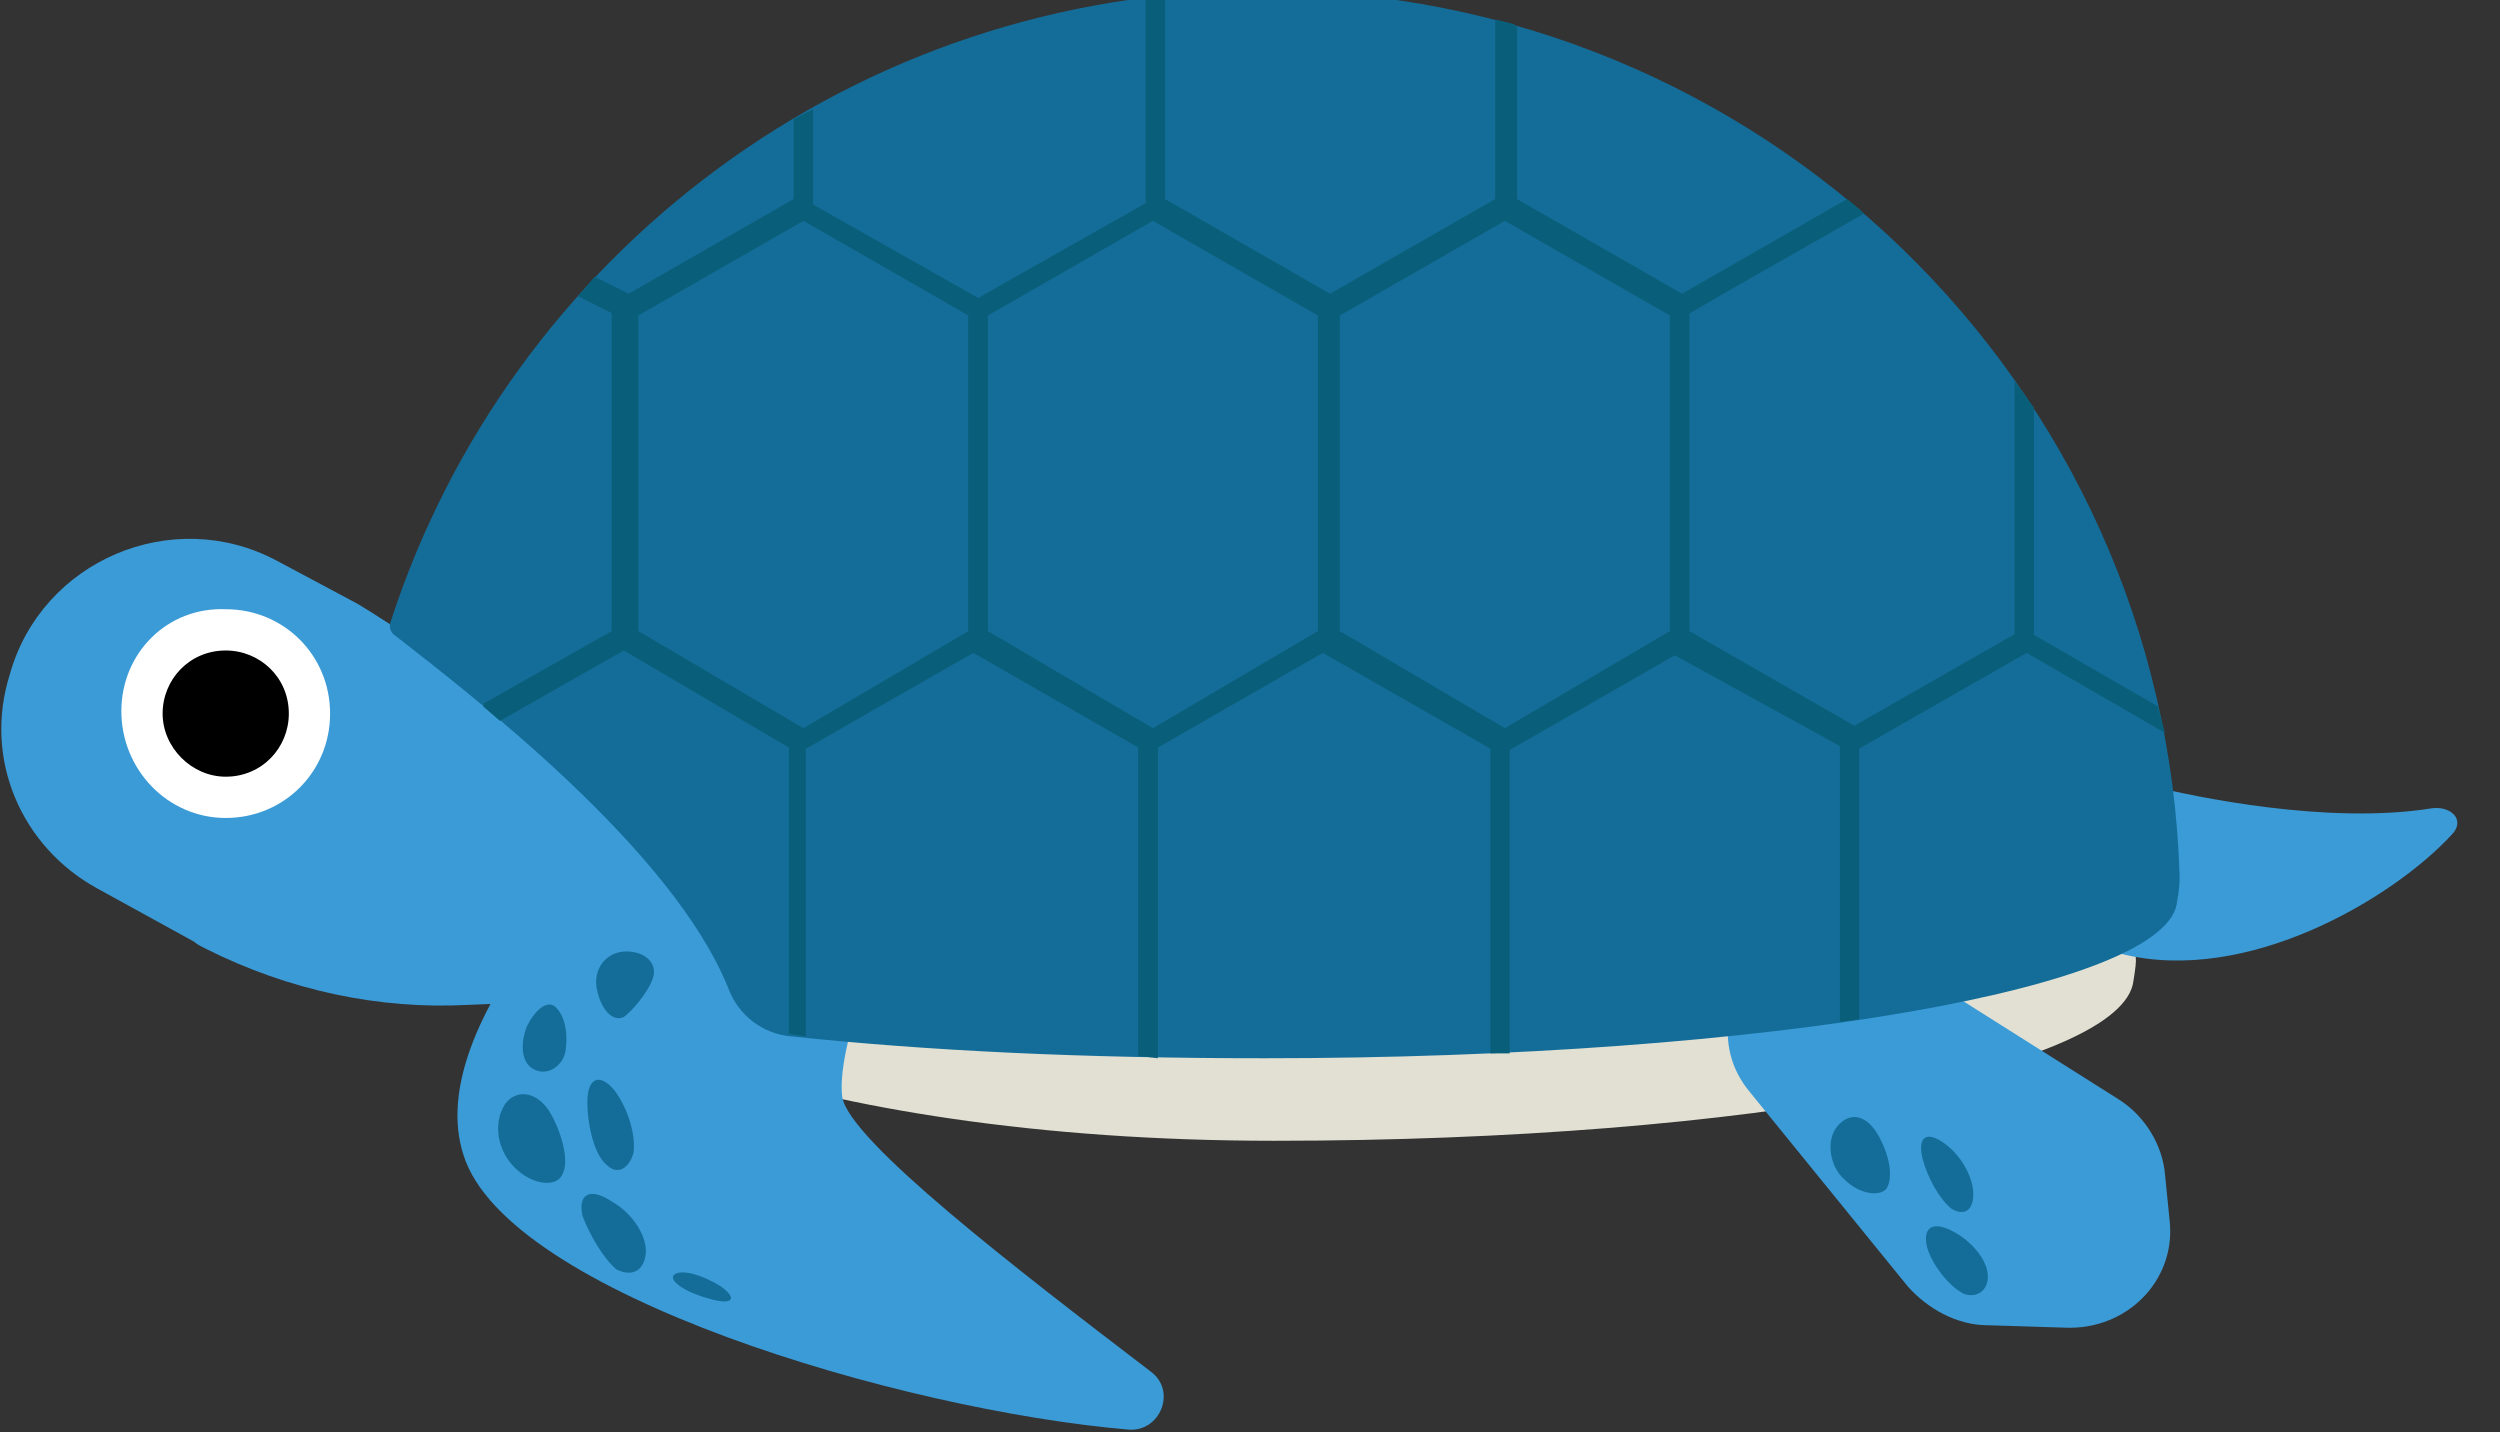 <?xml version="1.0" encoding="utf-8"?>
<!-- Generator: Adobe Illustrator 27.0.1, SVG Export Plug-In . SVG Version: 6.00 Build 0)  -->
<svg version="1.1" id="レイヤー_1" xmlns="http://www.w3.org/2000/svg" xmlns:xlink="http://www.w3.org/1999/xlink" x="0px"
	 y="0px" viewBox="0 0 103 59" style="enable-background:new 0 0 103 59;" xml:space="preserve">
<rect x="0" y="0" width="103" height="59" fill="#333333" stroke="none"/>
<style type="text/css">
	.st0{fill:#E1E0D3;}
	.st1{fill:#3B9BD7;}
	.st2{fill:#146D99;}
	.st3{fill:#095F7A;}
	.st4{fill:#FFFFFF;}
</style>
<path id="色変わらん_00000180358139386611497380000011177640352250941107_" class="st0" d="M88,39.6C87.4,19.3,71.6,3,52.3,3
	S17.7,17.2,17,37.5c0,0.3,6.1-4.3,0,2.8c0,0,3.8-2.4,3.8-2.3c0,3.6,12.1,9,31.7,9s35-3,35.4-6.6C87.9,40.4,88,39.8,88,39.6z"/>
<g id="顔_xFF08_薄_xFF09_">
	<path class="st1" d="M29.5,41l-10.2,0.4c-3.7,0.2-7.4-0.6-10.8-2.3C8.3,39,8.1,38.9,8,38.8l-4-2.2c-3.1-1.7-4.7-5.3-3.6-8.8
		c1.3-4.7,6.7-7,11-4.7l3,1.6c1,0.5,2.8,1.9,3.9,2.2l14,6.4c4,1.2,4.2,1.6,3,5.7l-0.1,0.3C33.9,43.5,33.5,42.2,29.5,41z"/>
	<path class="st1" d="M30.4,31.7c-0.5-0.5-1.3-0.5-1.9-0.1c-2.9,2.6-11.2,10.5-9.4,16c1.8,5.7,18,10.5,27.4,11.3
		c1.3,0.1,2-1.6,0.9-2.4C41.9,52.3,35,47,34.7,45.2c-0.2-1.6,0.9-4.7,1.6-6.2c0.2-0.5,0.1-1.1-0.2-1.5L30.4,31.7z"/>
	<path class="st1" d="M72.1,45l6.5,8c0.8,0.9,2,1.6,3.3,1.6l3.2,0.1c2.5,0.1,4.5-1.9,4.3-4.3l-0.2-2c-0.1-1.2-0.8-2.4-1.9-3.1
		l-9.5-6c-1.4-0.9-3.2-0.9-4.6-0.1l-0.1,0.1C71.1,40.4,70.5,43.1,72.1,45z"/>
	<path class="st1" d="M87.9,32.6c0.2-0.2,0.5-0.3,0.8-0.2c1.6,0.4,7.2,1.6,11.5,0.9c0.8-0.1,1.4,0.5,0.8,1.1
		c-2.4,2.6-8.4,6.2-13.6,4.9C82,37.9,86.5,33.8,87.9,32.6z"/>
</g>
<path id="甲羅_xFF08_中_xFF09__00000116939304435419716270000009820636946381116314_" class="st2" d="M89.8,36.1
	C89.2,15.8,72.5-0.4,52-0.4c-16.8,0-31,10.9-35.9,26c-0.1,0.2,0,0.5,0.2,0.6C19.5,28.7,27.7,35,30,40.7c0.4,1.1,1.4,1.9,2.6,2
	c5.7,0.6,12,0.9,19.5,0.9c20.7,0,37.4-2.9,37.6-6.5C89.7,37.1,89.8,36.7,89.8,36.1z"/>
<g id="網_xFF08_濃_xFF09_">
	<g>
		<path class="st3" d="M62,30.9l-7.6-4.4v-14L62,8.1l7.6,4.3v14L62,30.9z M55.2,26l6.8,4l6.8-4v-13L62,9.1l-6.8,3.9V26z"/>
		<polygon class="st3" points="69.3,13.1 61.7,8.6 61.7,0.9 62.5,1.1 62.5,8.2 69.3,12.1 76.1,8.2 76.7,8.7 		"/>
		<polygon class="st3" points="54.8,13.1 47.2,8.6 47.2,-0.1 48,-0.2 48,8.2 54.8,12.1 61.6,8.2 61.6,0.8 62.4,1 62.4,8.6 		"/>
		<path class="st3" d="M47.5,30.9l-7.6-4.4v-14l7.6-4.3l7.6,4.3v14L47.5,30.9z M40.7,26l6.8,4l6.8-4v-13l-6.8-3.9l-6.8,3.9V26z"/>
		<polygon class="st3" points="62.2,43.4 61.4,43.4 61.4,30.7 61.6,30.4 68.8,26.2 69.2,26.2 76.3,30.1 83.3,26.1 83.7,26.1 
			88.9,29.1 89.2,30.2 83.5,26.9 76.5,30.9 76.1,30.9 69,27 62.2,30.9 		"/>
		<polygon class="st3" points="33.2,42.7 32.5,42.6 32.5,30.8 25.7,26.8 20.6,29.7 19.9,29.1 25.7,25.9 33.2,30.3 		"/>
		<polygon class="st3" points="20.5,29.6 19.9,29 25.2,26 25.2,12.9 23.8,12.2 24.4,11.6 26,12.5 26,26.4 		"/>
		<polygon class="st3" points="47.7,43.5 46.9,43.5 46.9,30.4 54.5,25.9 61.9,30.3 61.5,30.9 54.5,26.9 47.7,30.8 		"/>
		<polygon class="st3" points="76.4,30.9 68.8,26.4 68.8,12.5 76.2,8.3 76.8,8.8 69.6,12.9 69.6,26 76.4,29.9 83.4,25.9 83.8,26.5 
					"/>
		<polygon class="st3" points="47.7,43.6 46.9,43.5 46.9,30.8 40.1,26.9 33.1,30.9 32.7,30.3 40.1,25.9 47.7,30.4 		"/>
		<polygon class="st3" points="25.9,13.1 24,12 24.5,11.4 25.9,12.1 32.7,8.2 32.7,4.9 33.5,4.5 33.5,8.6 		"/>
		<path class="st3" d="M33.1,30.9l-7.6-4.4v-14l7.6-4.3l7.6,4.3v14L33.1,30.9z M26.3,26l6.8,4l6.8-4v-13l-6.8-3.9l-6.8,3.9V26z"/>
	</g>
	<polygon class="st3" points="76.6,42 75.8,42.1 75.8,30.6 76.6,30.6 	"/>
	<polygon class="st3" points="83.8,26.5 83,26.5 83,15.7 83.8,16.8 	"/>
</g>
<g id="斑点_xFF08_中_xFF09_">
	<path class="st2" d="M25.7,41.9c-0.4,0.2-0.9-0.2-1.1-1.1c-0.2-0.9,0.4-1.6,1.2-1.6c0.8,0,1.3,0.5,1.1,1.1S26,41.7,25.7,41.9z"/>
	<path class="st2" d="M22.9,41.5c-0.3-0.3-0.8,0-1.2,0.8c-0.3,0.8-0.2,1.6,0.4,1.8c0.5,0.2,1.1-0.2,1.2-0.8
		C23.4,42.6,23.3,41.9,22.9,41.5z"/>
	<path class="st2" d="M21.2,48.1c-0.7-0.7-0.9-1.8-0.4-2.6c0.5-0.7,1.4-0.5,1.9,0.4s0.8,2.1,0.4,2.6C22.8,48.9,21.9,48.8,21.2,48.1z
		"/>
	<path class="st2" d="M24,50.1c-0.2-0.9,0.3-1.2,1.2-0.6c0.9,0.5,1.5,1.5,1.4,2.2s-0.6,0.9-1.2,0.6C24.9,51.9,24.3,50.9,24,50.1z"/>
	<path class="st2" d="M24.2,45.4c0-1,0.5-1.2,1.1-0.5c0.6,0.8,0.9,1.9,0.8,2.6c-0.2,0.7-0.7,0.9-1.1,0.5
		C24.5,47.6,24.2,46.4,24.2,45.4z"/>
	<path class="st2" d="M27.8,52.5c0.3-0.2,1.1,0,1.9,0.5c0.7,0.5,0.5,0.8-0.5,0.5C28.1,53.2,27.5,52.7,27.8,52.5z"/>
	<path class="st2" d="M79.2,47.7c-0.2-0.9,0.2-1.1,0.9-0.6c0.7,0.5,1.2,1.4,1.2,2.1s-0.4,0.9-0.9,0.6C79.9,49.4,79.4,48.5,79.2,47.7
		z"/>
	<path class="st2" d="M79.4,51.4c-0.2-0.8,0.2-1.1,1-0.7c0.8,0.4,1.5,1.2,1.5,1.9c0,0.6-0.5,0.9-1,0.7C80.3,53,79.6,52.1,79.4,51.4z
		"/>
	<path class="st2" d="M76,48.6c-0.6-0.5-0.8-1.6-0.3-2.2c0.5-0.6,1.2-0.5,1.7,0.4s0.6,1.8,0.3,2.2C77.4,49.3,76.6,49.2,76,48.6z"/>
</g>
<g id="色変わらん">
	<path class="st4" d="M9.3,33.7c2.4,0,4.3-1.9,4.3-4.3s-1.9-4.3-4.3-4.3C6.9,25,5,26.9,5,29.3S6.9,33.7,9.3,33.7z"/>
	<path d="M9.3,32c1.5,0,2.6-1.2,2.6-2.6c0-1.5-1.2-2.6-2.6-2.6c-1.5,0-2.6,1.2-2.6,2.6C6.7,30.8,7.9,32,9.3,32z"/>
</g>
</svg>
